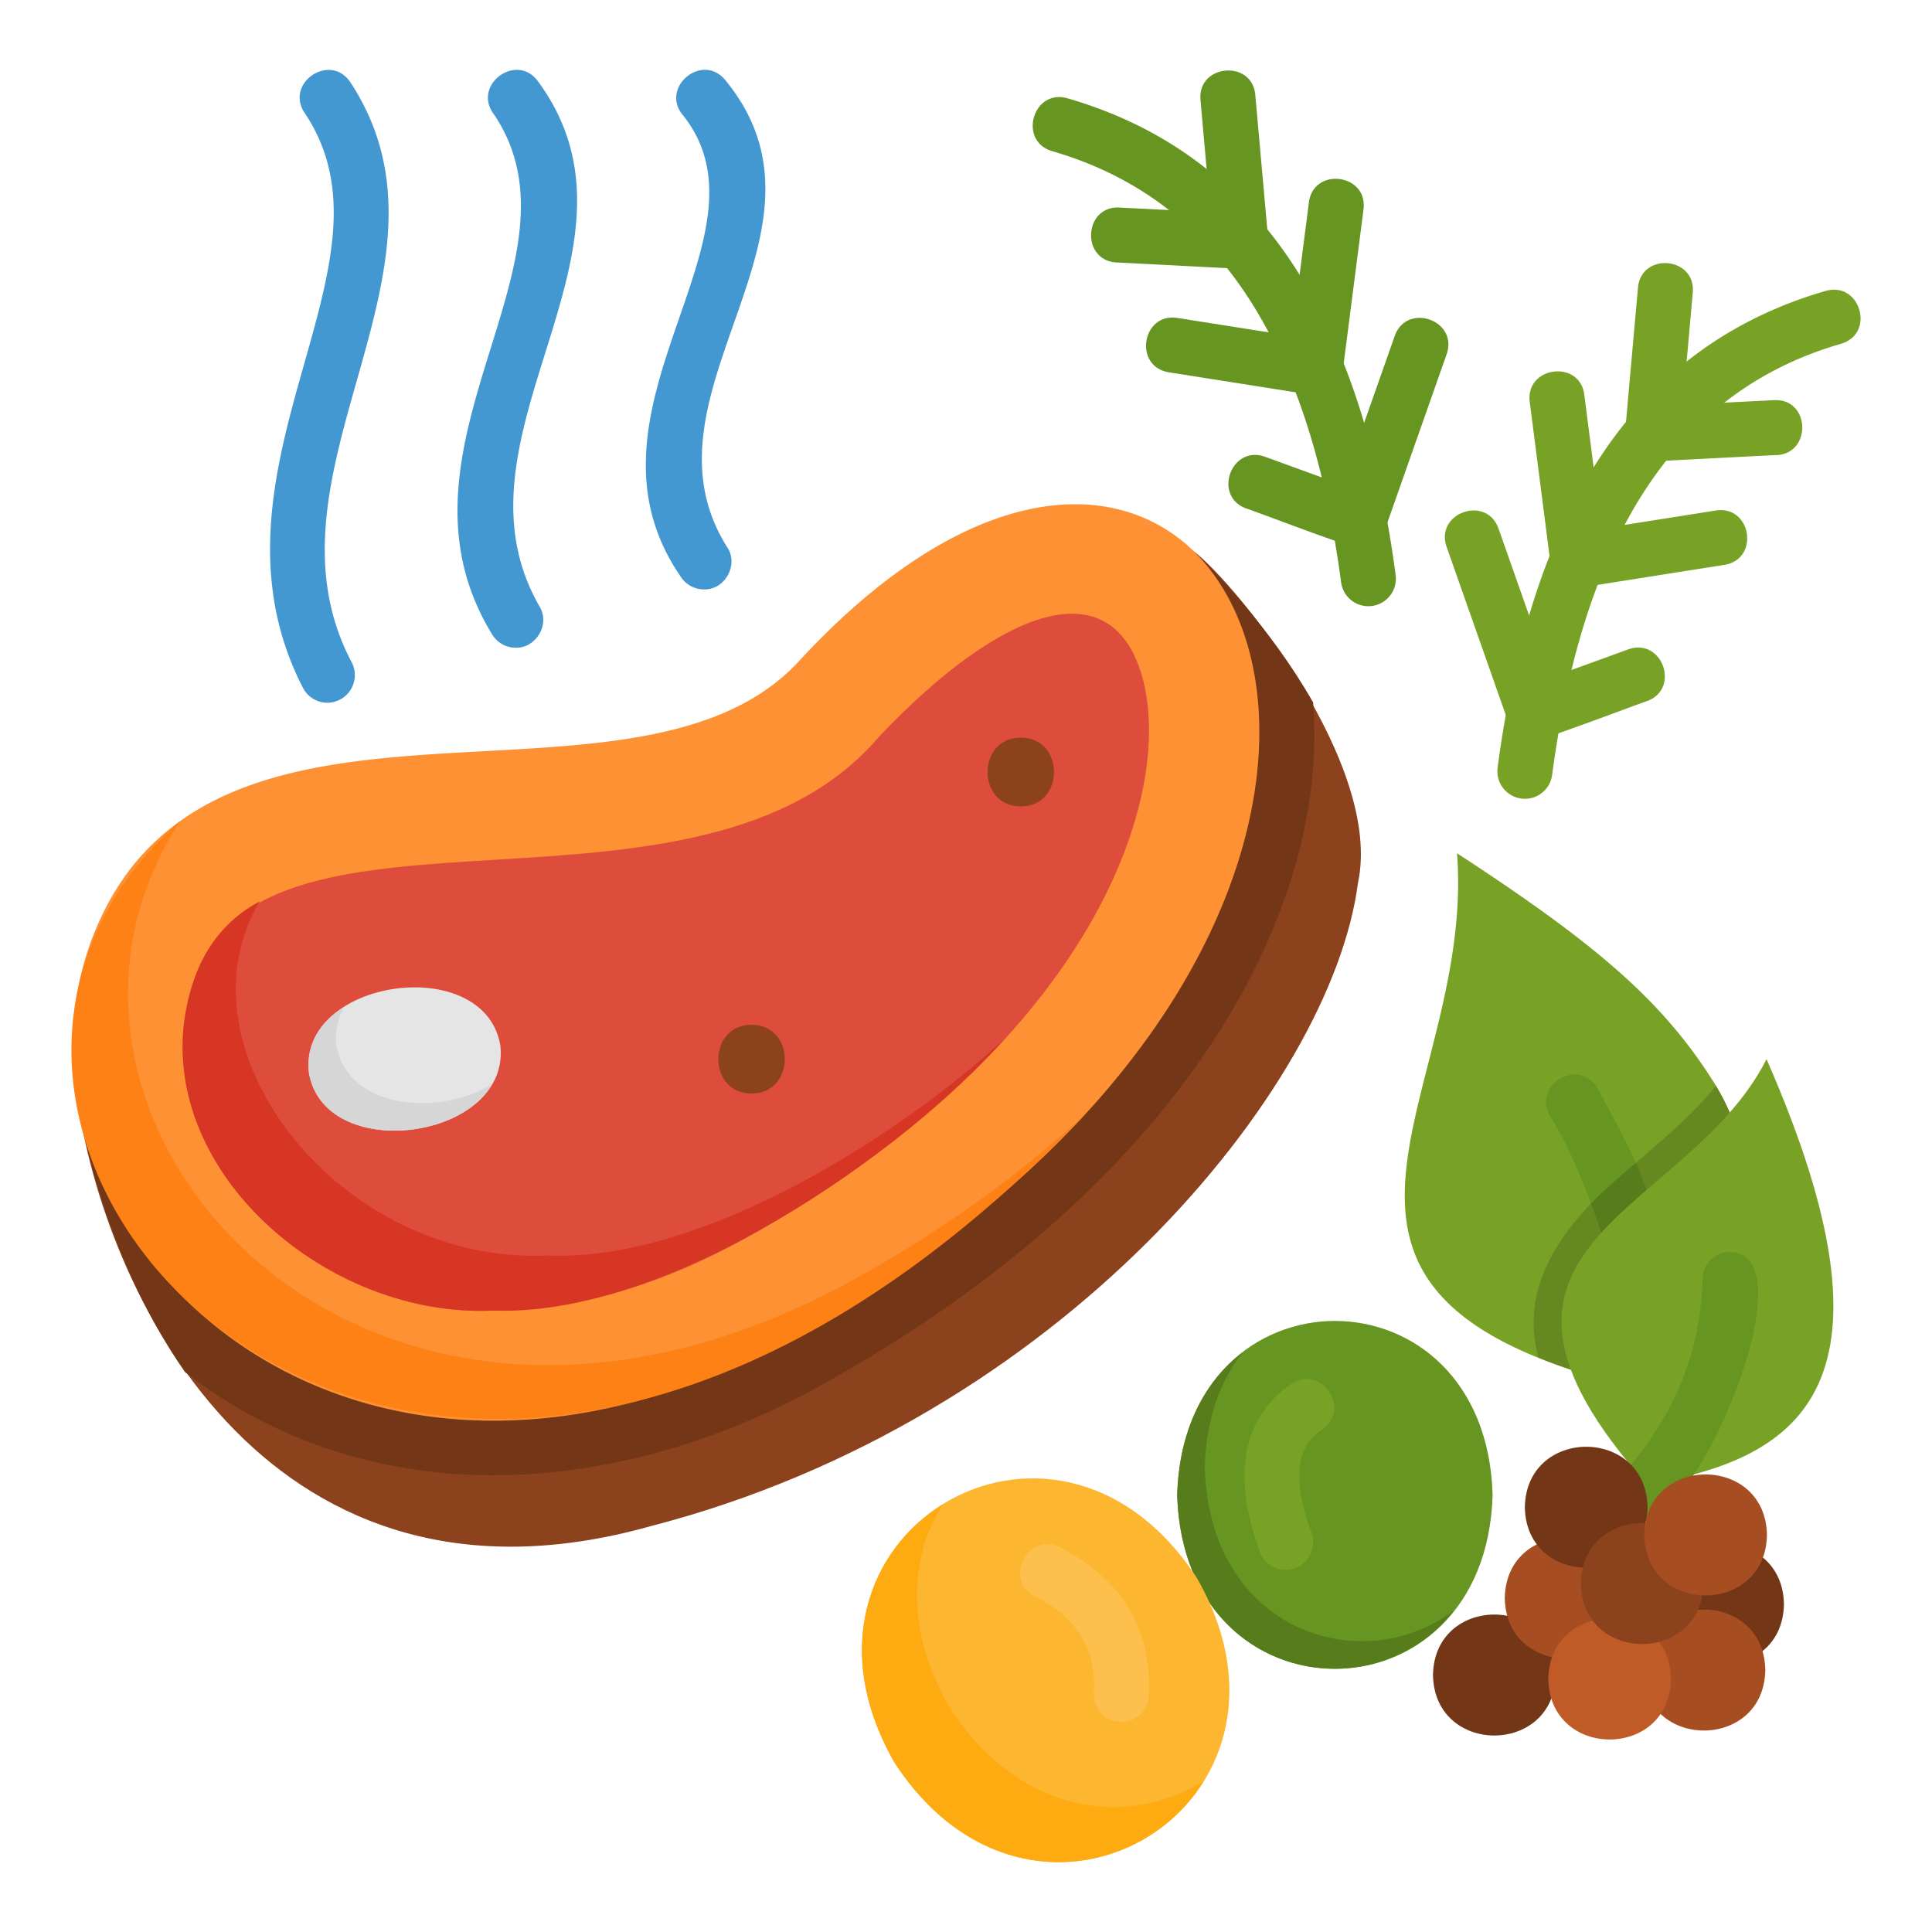 <svg id="Layer_1" height="512" viewBox="0 0 512 512" width="512" xmlns="http://www.w3.org/2000/svg" data-name="Layer 1"><path d="m412.275 443.9c-.363 21.371-32.157 21.368-32.518 0 .364-21.37 32.158-21.367 32.518 0z" fill="#733617"/><path d="m458.381 294.805-42.071 68.173c-80.117-26.484-25.467-75.883-30.186-136.858 36.339 23.716 54.679 39 68.611 61.612a59.117 59.117 0 0 1 3.646 7.073z" fill="#77a226"/><path d="m438.675 326.42c0 10.566-11.6 10.032-13.621 2.784-2.613-9.328-8.587-24.423-14.184-33.277-5.054-8.072 7.207-15.835 12.333-7.789 3.252 6.273 15.472 26.706 15.472 38.282z" fill="#679522"/><path d="m458.381 294.805c-11.536 18.73-30.541 49.522-42.071 68.173-3.062-1.021-5.979-2.114-8.6-3.208-6.026-21.588 10.182-39.052 25.811-51.55.437-.437.948-.874 1.385-1.239 7-6.052 14.218-12.176 19.832-19.249a59.117 59.117 0 0 1 3.643 7.073z" fill="#658920"/><path d="m438.7 326.449c.511 9.423-11.021 10.845-13.636 2.77a104.791 104.791 0 0 0 -3.426-10.208c3.719-3.791 7.8-7.363 11.885-10.791 2.839 6.49 5.177 13.198 5.177 18.229z" fill="#567c1c"/><path d="m359.875 234c-7 54.174-78.965 142.472-187.533 170.471-99.549 27.901-143.631-58.382-151.732-112.437l295.809-145.9c11.321 8.772 50.173 56.624 43.456 87.866z" fill="#8c421c"/><path d="m221.194 365.093c-55.786 32.347-122.543 37.053-172.148-1.459-21.582-30.915-27.707-66.788-28.363-71.163 11.739 62.56 92.454 117.1 193.293 59.935 123.953-70.289 138.024-169.815 103.245-205.47 3.719 3.573 19.322 19.031 30.77 39.228 4.228 53.518-31.864 125.046-126.797 178.929z" fill="#733617"/><path d="m213.976 352.406c-100.839 57.164-181.554 2.625-193.293-59.935 0-.146-.073-.292-.073-.437a80.713 80.713 0 0 1 4.01-43.894c30.478-78.236 143.785-25.957 187.1-72.913 43.675-47.321 83.121-50.092 104.7-29.093 36.173 36.092 21.819 135.503-102.444 206.272z" fill="#fd9133"/><path d="m287.181 295.752c-176.381 183.687-335.1 6.141-239.447-78.163-51.777 79.527 49.476 194.511 180.824 120.235a317.843 317.843 0 0 0 58.623-42.072z" fill="#fd8115"/><path d="m130.788 347.319c-47.479 2.242-95.646-42.881-79.023-88.619 18.937-53.344 134.2-7.809 181.371-63.682 32.57-34.219 61.786-44.593 69.731-15.073 8.167 30.946-12.6 95.65-103.267 147.066-23.769 13.476-46.917 20.308-68.812 20.308z" fill="#de4c3c"/><path d="m266.473 275.045c-27.422 31.023-89.342 74.072-135.691 72.257-47.467 2.26-95.662-42.873-79.038-88.589 3.646-9.261 9.041-15.531 17.062-19.833-23.3 39.44 21.531 96.46 76.558 93.839 40.23 1.646 92.536-31.176 121.109-57.674z" fill="#d73624"/><path d="m132.591 277.019c2.854 24.909-46.479 31.957-50.714 7.253-2.854-24.908 46.479-31.957 50.714-7.253z" fill="#e5e5e5"/><path d="m130.49 287.221c-9.26 16.114-45.06 17.937-48.633-2.916-.875-7.729 3.209-13.708 9.406-17.5a15.935 15.935 0 0 0 -2.114 10.208c2.916 17.062 27.415 18.958 41.341 10.208z" fill="#d6d6d6"/><path d="m86.776 186.237a7.291 7.291 0 0 1 -6.486-3.949c-15.48-30.005-7.092-59.647.306-85.8 7.127-25.195 13.286-46.955.114-66.6-5.261-7.877 6.755-16.059 12.119-8.117 32.671 49.605-26.329 103.429.42 153.829a7.336 7.336 0 0 1 -6.473 10.637z" fill="#4398d1"/><path d="m136.669 171.654a7.291 7.291 0 0 1 -6.344-3.681c-30.257-49.682 27.016-98.726.479-137.806-5.641-7.635 6.012-16.35 11.718-8.679 33.145 44.92-25.821 93.652.477 139.265 2.839 4.664-.92 11.047-6.33 10.901z" fill="#4398d1"/><path d="m186.562 156.2a7.289 7.289 0 0 1 -6.145-3.354c-30.582-44.346 26.567-89.86.543-122.346-6.089-7.3 5.071-16.66 11.192-9.341 33.568 40.7-25.089 83.119.541 123.817 3.18 4.64-.563 11.386-6.131 11.224z" fill="#4398d1"/><path d="m362.629 160.653a7.287 7.287 0 0 1 -7.22-6.33c-8.573-64.447-33.616-101.823-76.566-114.265-9.111-2.653-5.143-16.638 4.059-14.006 49.098 14.227 77.541 55.554 86.961 126.348a7.3 7.3 0 0 1 -7.234 8.253z" fill="#679522"/><path d="m360.165 145.155c.319 1.028-29.233-10.318-29.905-10.4-8.934-3.291-4.006-16.921 4.984-13.707l20.485 7.444 13.892-39.468c3.19-8.961 16.889-4.18 13.757 4.842l-16.334 46.414a7.328 7.328 0 0 1 -6.879 4.875z" fill="#679522"/><path d="m348.6 104.7a7.178 7.178 0 0 1 -1.14-.089l-37.724-5.956c-9.409-1.528-7.135-15.847 2.279-14.4l30.312 4.785 4.549-35.424c1.212-9.43 15.643-7.628 14.469 1.859l-5.511 42.868a7.336 7.336 0 0 1 -7.234 6.357z" fill="#679522"/><path d="m328.8 71.213c-.273.06-32.556-1.676-32.875-1.648-9.536-.509-8.751-15.063.741-14.561l24.123 1.214-2.649-29.742c-.813-9.516 13.71-10.765 14.526-1.3l3.4 38.094a7.339 7.339 0 0 1 -7.266 7.943z" fill="#679522"/><g fill="#77a226"><path d="m404.113 211.692a7.305 7.305 0 0 1 -7.235-8.252c9.422-70.795 37.867-112.122 86.962-126.349 9.16-2.583 13.226 11.286 4.06 14.009-42.95 12.443-67.992 49.818-76.565 114.265a7.287 7.287 0 0 1 -7.222 6.327z"/><path d="m406.576 196.2a7.328 7.328 0 0 1 -6.878-4.871l-16.334-46.419c-3.127-9 10.552-13.822 13.756-4.842l13.892 39.468 20.486-7.444c8.979-3.221 13.927 10.415 4.984 13.707-.769.138-30.091 11.352-29.906 10.401z"/><path d="m418.14 155.736a7.336 7.336 0 0 1 -7.234-6.362l-5.512-42.868c-1.182-9.476 13.31-11.306 14.469-1.858l4.55 35.423 30.312-4.785c9.432-1.43 11.684 12.875 2.278 14.405l-37.724 5.956a7.166 7.166 0 0 1 -1.139.089z"/><path d="m437.942 122.253a7.339 7.339 0 0 1 -7.263-7.94l3.4-38.094c.877-9.454 15.332-8.227 14.526 1.3l-2.649 29.742 24.124-1.214c9.626-.576 10.2 14.093.74 14.561-.549-.035-32.351 1.678-32.878 1.645z"/></g><path d="m395.558 396.16c-1.771 61.469-81.82 61.457-83.584 0 1.771-61.469 81.82-61.46 83.584 0z" fill="#679522"/><path d="m385.468 426.632c-21.8 28.29-72.111 18.082-73.5-30.478.51-17.718 7.582-30.332 17.353-37.769-5.906 7.437-9.7 17.645-10.062 30.478 1.241 43.747 42.074 56.361 66.209 37.769z" fill="#567c1c"/><path d="m340.712 416.031a7.3 7.3 0 0 1 -6.842-4.774c-9.435-25.627-.684-38.337 8.316-44.485 7.9-5.322 16.086 6.614 8.231 12.041-2.834 1.933-10.353 7.066-2.862 27.4a7.33 7.33 0 0 1 -6.843 9.818z" fill="#77a226"/><path d="m237.1 467.191c-34.41-59.9 42.244-106.906 80.033-49.1 34.406 59.9-42.248 106.909-80.033 49.1z" fill="#fdb62f"/><path d="m319.044 471.984c-16.114 26.03-57.31 32.884-81.955-4.813-17.134-29.821-6.78-56.435 12.687-68.465-8.6 13.853-10.062 33.1 1.9 53.883 18.953 29.019 47.754 31.644 67.368 19.395z" fill="#fdab11"/><path d="m297.178 456.322a7.3 7.3 0 0 1 -7.291-7.669c.612-11.731-4.337-19.852-15.566-25.566-8.468-4.337-1.922-17.3 6.608-12.994 16.292 8.284 24.423 21.877 23.526 39.315a7.3 7.3 0 0 1 -7.277 6.914z" fill="#fdc04c"/><path d="m431.3 423.513c-.364 21.372-32.157 21.369-32.518 0 .362-21.371 32.156-21.368 32.518 0z" fill="#a64e21"/><path d="m472.765 425.123c-.364 21.372-32.157 21.368-32.518 0 .364-21.372 32.153-21.369 32.518 0z" fill="#733617"/><path d="m467.825 442.582c-.363 21.372-32.157 21.369-32.518 0 .364-21.372 32.158-21.368 32.518 0z" fill="#a64e21"/><path d="m442.834 444.957c-.364 21.371-32.157 21.368-32.518 0 .364-21.372 32.157-21.369 32.518 0z" fill="#c05a26"/><path d="m436.488 393.374c41-6.9 69.491-26.409 31.665-112.683-21.326 41.967-89.338 48.233-31.665 112.683z" fill="#77a226"/><path d="m435.666 402.724c-6.017.192-9.669-7.607-5.5-12.087 13.756-15.761 20.45-32.213 21.055-51.773a7.169 7.169 0 0 1 7.519-7.06c20.682.803-8.457 70.514-23.074 70.92z" fill="#679522"/><path d="m199.164 289.805c11.729 0 11.749-18.228 0-18.228-11.729 0-11.748 18.228 0 18.228z" fill="#8c421c"/><path d="m270.515 213.709c11.729 0 11.748-18.228 0-18.228-11.729 0-11.748 18.228 0 18.228z" fill="#8c421c"/><path d="m436.62 399.435c-.363 21.371-32.157 21.368-32.518 0 .364-21.372 32.158-21.369 32.518 0z" fill="#733617"/><path d="m451.458 419.654c-.364 21.372-32.158 21.369-32.518 0 .36-21.372 32.16-21.368 32.518 0z" fill="#8c421c"/><path d="m468.263 406.773c-.363 21.372-32.157 21.369-32.517 0 .363-21.373 32.154-21.368 32.517 0z" fill="#a64e21"/></svg>